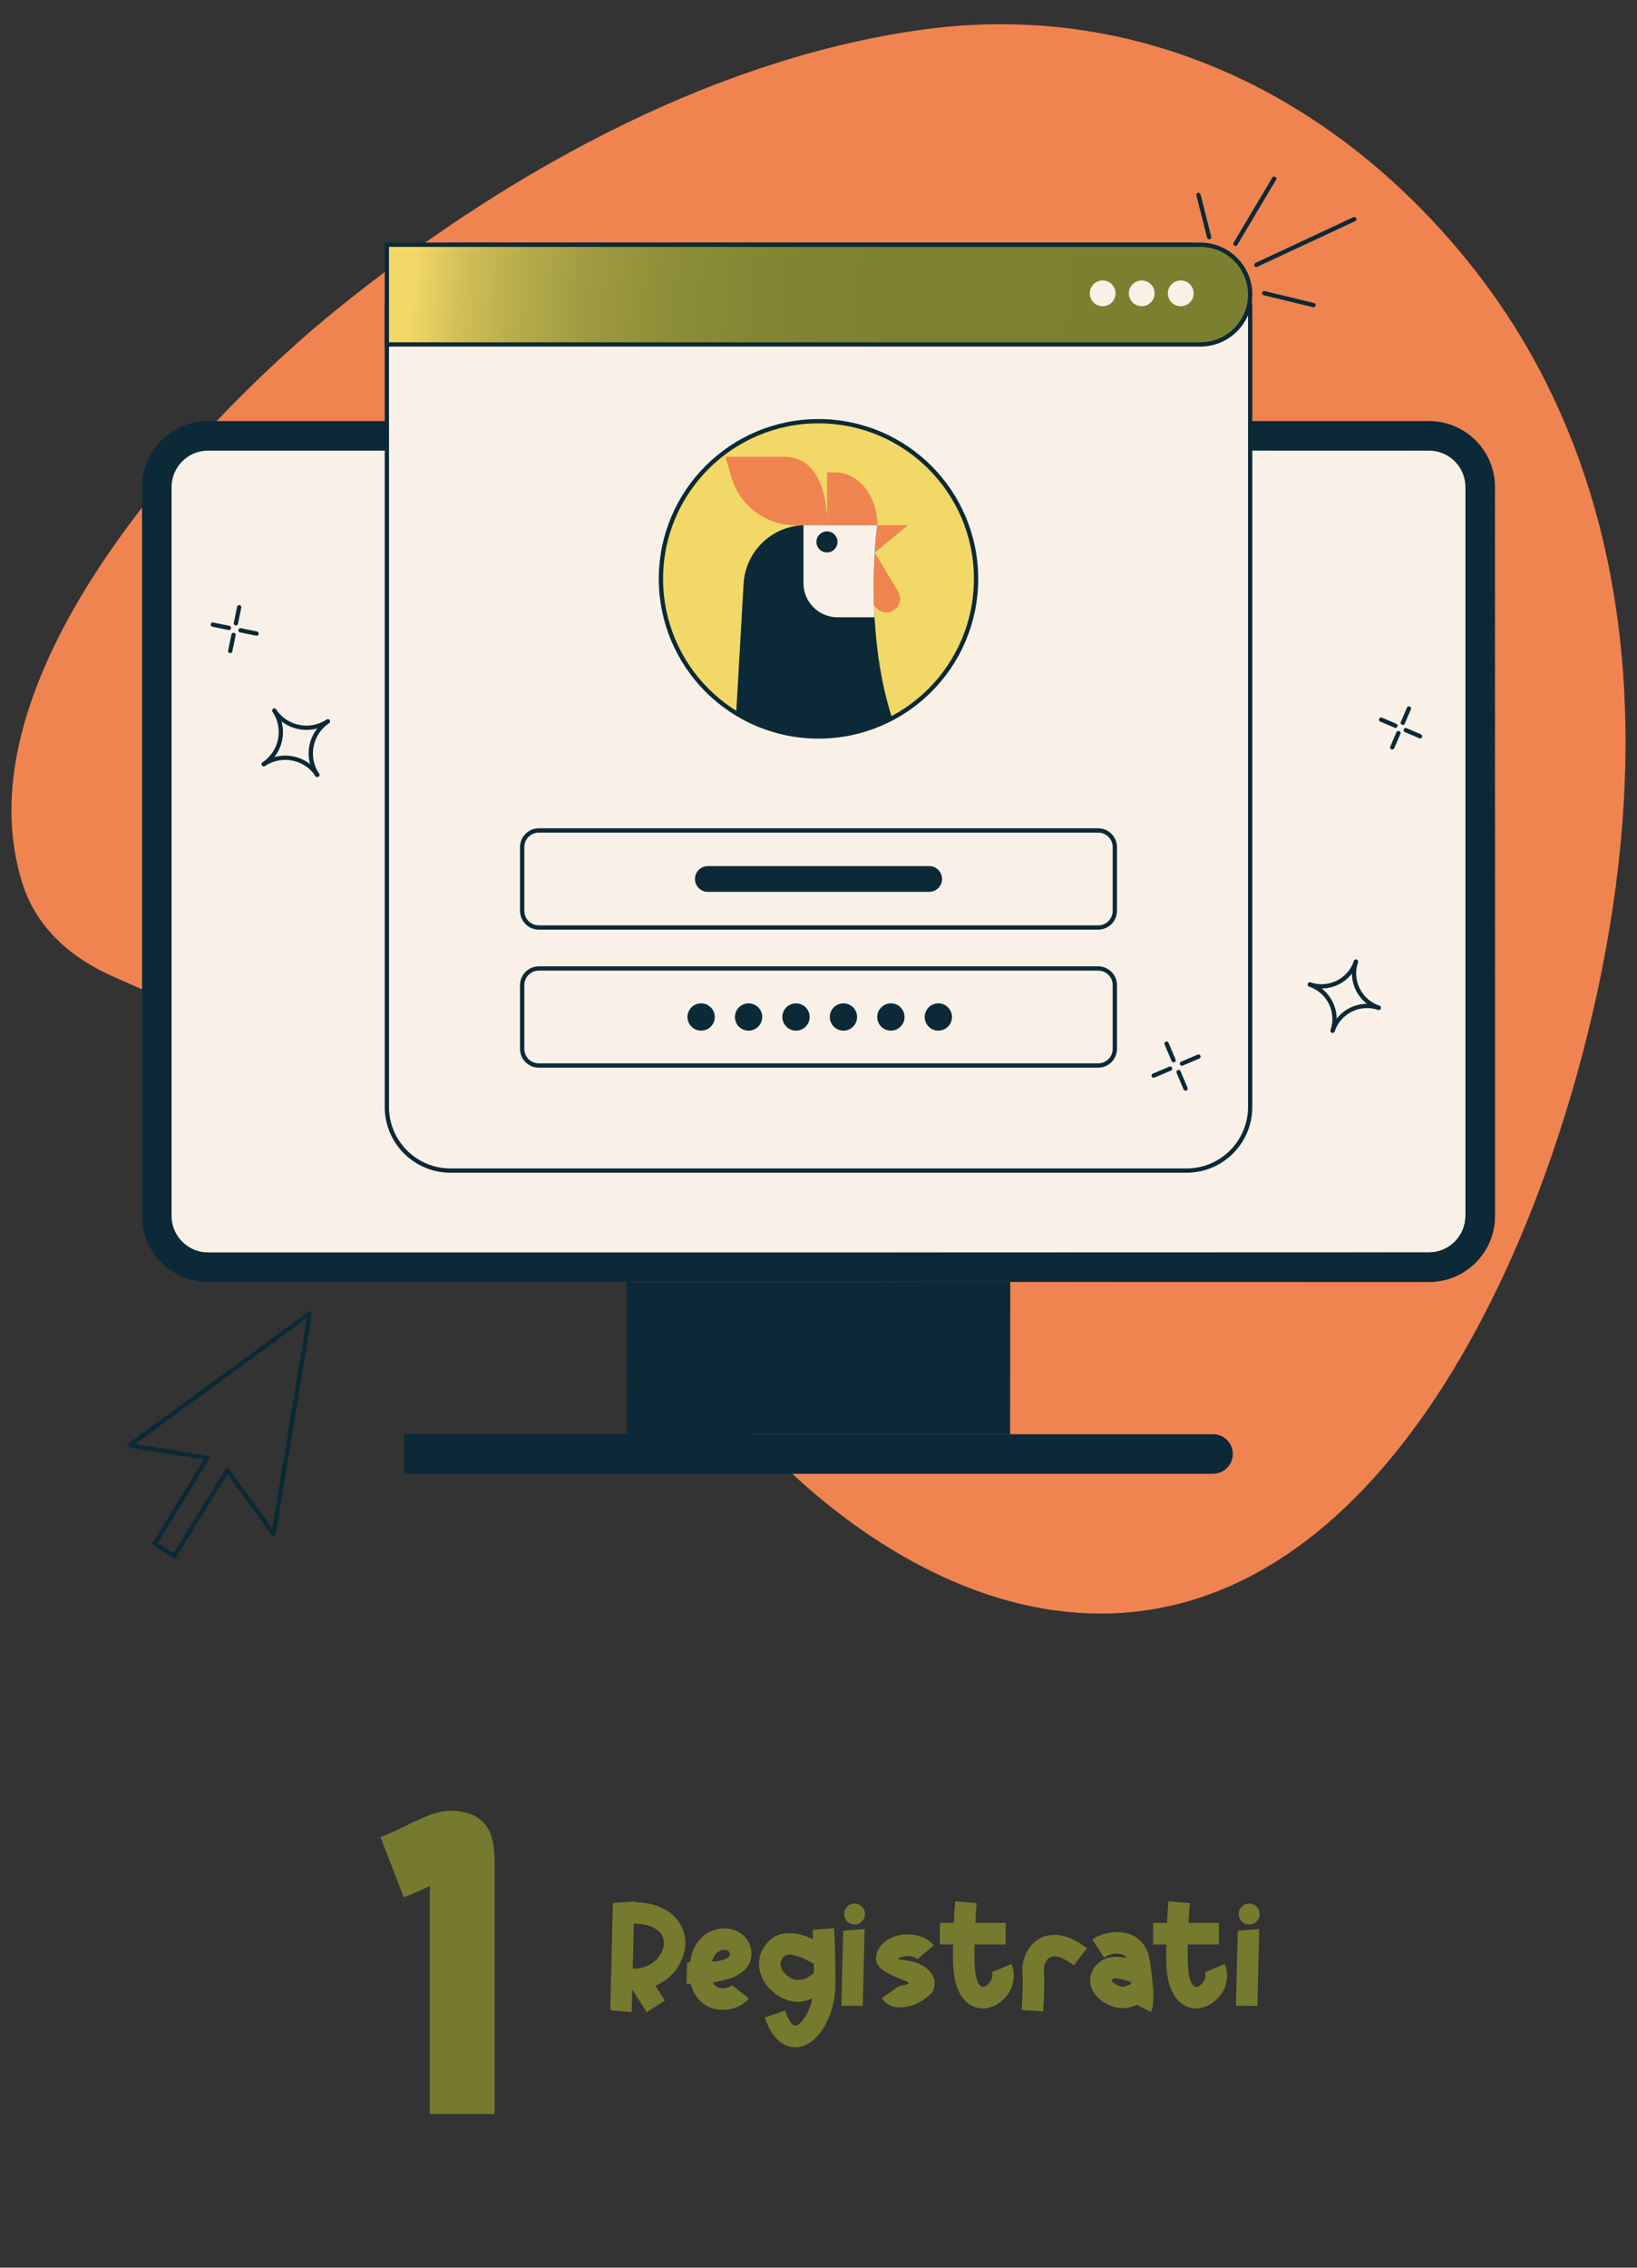 <svg width="260" height="360" viewBox="0 0 260 360" fill="none" xmlns="http://www.w3.org/2000/svg">
<rect x="0" y="0" width="260" height="360" fill="#333333" stroke="none"/>
<path d="M200.881 248.974C179.193 261.533 156.758 256.213 138.308 243.868C138.204 243.796 138.101 243.731 137.995 243.658C137.889 243.586 137.783 243.514 137.677 243.442C128.534 237.219 120.394 229.279 113.832 220.978C101.142 204.906 90.246 190.296 73.308 180.221C71.228 178.986 69.131 177.804 67.008 176.677C66.704 176.511 66.401 176.352 66.098 176.191C50.493 167.969 33.853 162.177 17.831 154.969C11.7 152.215 5.869 147.682 3.503 140.068C-5.33 111.643 22.398 77.429 43.892 57.472C44.103 57.275 44.315 57.08 44.522 56.887C44.751 56.68 44.977 56.47 45.204 56.266C48.259 53.476 51.16 50.996 53.793 48.877C82.547 25.721 115.12 8.917 146.919 4.651C180.358 0.168 211.252 14.569 232.977 41.28C247.373 58.986 255.52 80.506 257.629 104.802C257.66 105.143 257.686 105.485 257.713 105.832C258.991 121.906 257.643 139.174 253.729 157.341C246.311 191.759 229.012 232.685 200.881 248.974Z" fill="#EF8450"/>
<path d="M227.221 69.189H32.782C28.431 69.189 24.905 72.715 24.905 77.066V193.288C24.905 197.639 28.431 201.165 32.782 201.165H227.221C231.571 201.165 235.098 197.639 235.098 193.288V77.066C235.098 72.715 231.571 69.189 227.221 69.189Z" fill="#F9F1E7"/>
<path d="M226.958 203.51H33.041C27.261 203.51 22.56 198.808 22.56 193.028V77.326C22.56 71.546 27.261 66.844 33.041 66.844H226.96C232.741 66.844 237.442 71.546 237.442 77.326V193.028C237.442 198.808 232.741 203.51 226.96 203.51H226.958ZM33.041 71.536C29.847 71.536 27.249 74.134 27.249 77.328V193.031C27.249 196.225 29.847 198.823 33.041 198.823H226.96C230.155 198.823 232.753 196.225 232.753 193.031V77.328C232.753 74.134 230.155 71.536 226.96 71.536H33.041Z" fill="#0B2936"/>
<path style="mix-blend-mode:multiply" d="M226.958 203.51H33.041C27.261 203.51 22.56 198.808 22.56 193.028V77.326C22.56 71.546 27.261 66.844 33.041 66.844H226.96C232.741 66.844 237.442 71.546 237.442 77.326V193.028C237.442 198.808 232.741 203.51 226.96 203.51H226.958ZM33.041 71.536C29.847 71.536 27.249 74.134 27.249 77.328V193.031C27.249 196.225 29.847 198.823 33.041 198.823H226.96C230.155 198.823 232.753 196.225 232.753 193.031V77.328C232.753 74.134 230.155 71.536 226.96 71.536H33.041Z" fill="url(#paint0_linear_229_2284)"/>
<path d="M160.432 203.51H99.57V227.685H160.432V203.51Z" fill="#0B2936"/>
<path style="mix-blend-mode:multiply" d="M160.432 203.51H99.57V227.685H160.432V203.51Z" fill="url(#paint1_linear_229_2284)"/>
<path d="M64.208 227.688H192.667C194.393 227.688 195.794 229.089 195.794 230.815C195.794 232.541 194.393 233.942 192.667 233.942H64.208V227.688Z" fill="#0B2936"/>
<path style="mix-blend-mode:multiply" d="M64.208 227.688H192.667C194.393 227.688 195.794 229.089 195.794 230.815C195.794 232.541 194.393 233.942 192.667 233.942H64.208V227.688Z" fill="url(#paint2_linear_229_2284)"/>
<g style="mix-blend-mode:multiply">
<path d="M64.661 178.437V71.543H201.779V178.437C201.779 184.02 197.253 188.546 191.671 188.546H74.767C69.184 188.546 64.658 184.02 64.658 178.437H64.661Z" fill="#F9F1E7"/>
</g>
<path d="M188.452 38.851H71.551C65.968 38.851 61.442 43.376 61.442 48.959V175.724C61.442 181.307 65.968 185.832 71.551 185.832H188.452C194.035 185.832 198.561 181.307 198.561 175.724V48.959C198.561 43.376 194.035 38.851 188.452 38.851Z" fill="#F9F1E7" stroke="#0B2936" stroke-width="0.68" stroke-miterlimit="10"/>
<path d="M61.442 38.851H190.645C195.014 38.851 198.561 42.397 198.561 46.766C198.561 51.136 195.014 54.682 190.645 54.682H61.442V38.851Z" fill="url(#paint3_linear_229_2284)"/>
<path d="M61.442 38.851H190.645C195.014 38.851 198.561 42.397 198.561 46.766C198.561 51.136 195.014 54.682 190.645 54.682H61.442V38.851Z" stroke="#0B2936" stroke-width="0.68" stroke-miterlimit="10"/>
<path d="M175.136 48.615C176.266 48.615 177.182 47.699 177.182 46.569C177.182 45.439 176.266 44.523 175.136 44.523C174.006 44.523 173.09 45.439 173.09 46.569C173.09 47.699 174.006 48.615 175.136 48.615Z" fill="#F9F1E7"/>
<path d="M181.335 48.615C182.465 48.615 183.382 47.699 183.382 46.569C183.382 45.439 182.465 44.523 181.335 44.523C180.205 44.523 179.289 45.439 179.289 46.569C179.289 47.699 180.205 48.615 181.335 48.615Z" fill="#F9F1E7"/>
<path d="M187.535 48.615C188.665 48.615 189.581 47.699 189.581 46.569C189.581 45.439 188.665 44.523 187.535 44.523C186.404 44.523 185.488 45.439 185.488 46.569C185.488 47.699 186.404 48.615 187.535 48.615Z" fill="#F9F1E7"/>
<path d="M174.419 131.834H85.581C84.12 131.834 82.935 133.019 82.935 134.48V144.596C82.935 146.057 84.12 147.242 85.581 147.242H174.419C175.88 147.242 177.065 146.057 177.065 144.596V134.48C177.065 133.019 175.88 131.834 174.419 131.834Z" fill="#F9F1E7" stroke="#0B2936" stroke-width="0.68" stroke-miterlimit="10"/>
<path d="M174.419 153.747H85.581C84.12 153.747 82.935 154.931 82.935 156.392V166.508C82.935 167.969 84.12 169.154 85.581 169.154H174.419C175.88 169.154 177.065 167.969 177.065 166.508V156.392C177.065 154.931 175.88 153.747 174.419 153.747Z" fill="#F9F1E7" stroke="#0B2936" stroke-width="0.68" stroke-miterlimit="10"/>
<path d="M155.025 91.891C155.025 101.491 149.62 109.831 141.686 114.027C138.2 115.873 134.223 116.918 130 116.918C125.207 116.918 120.729 115.572 116.925 113.235C109.754 108.834 104.973 100.921 104.973 91.891C104.973 78.07 116.177 66.866 130 66.866C143.823 66.866 155.025 78.07 155.025 91.891Z" fill="#F2D866"/>
<path d="M139.329 83.376C139.329 78.754 136.39 75.008 132.762 75.008H131.37V83.376H139.329Z" fill="#EF8450"/>
<path d="M126.363 83.376H131.37C131.37 78.754 130.082 72.521 124.576 72.521H115.226C115.226 72.521 115.628 73.936 116.16 75.744C117.494 80.268 121.647 83.376 126.363 83.376Z" fill="#EF8450"/>
<g style="mix-blend-mode:multiply">
<path d="M139.329 83.376C139.329 78.754 136.39 75.008 132.762 75.008H131.37V83.376H139.329Z" fill="url(#paint4_linear_229_2284)"/>
<path d="M126.363 83.376H131.37C131.37 78.754 130.082 72.521 124.576 72.521H115.226C115.226 72.521 115.628 73.936 116.16 75.744C117.494 80.268 121.647 83.376 126.363 83.376Z" fill="url(#paint5_linear_229_2284)"/>
</g>
<path d="M138.679 83.376V87.924L144.195 83.376H138.679Z" fill="#EF8450"/>
<path d="M138.602 95.037C138.602 96.236 139.575 97.209 140.774 97.209C141.972 97.209 142.945 96.236 142.945 95.037C142.945 94.616 142.822 94.226 142.618 93.894H142.62L138.602 87.153V95.04V95.037Z" fill="#EF8450"/>
<path style="mix-blend-mode:multiply" d="M138.679 83.376V87.924L144.195 83.376H138.679Z" fill="url(#paint6_linear_229_2284)"/>
<path style="mix-blend-mode:multiply" d="M138.602 95.037C138.602 96.236 139.575 97.209 140.774 97.209C141.972 97.209 142.945 96.236 142.945 95.037C142.945 94.616 142.822 94.226 142.618 93.894H142.62L138.602 87.153V95.04V95.037Z" fill="url(#paint7_linear_229_2284)"/>
<path d="M141.686 114.027C138.2 115.874 134.223 116.918 130 116.918C125.207 116.918 120.729 115.573 116.926 113.235L118.103 92.671C118.397 87.562 122.535 83.552 127.612 83.381C127.723 83.378 127.834 83.378 127.944 83.378H139.327C139.327 83.378 139.096 85.011 138.929 87.7V87.719C138.797 89.886 138.706 92.736 138.812 95.972C138.833 96.631 138.862 97.308 138.901 97.999C139.18 102.953 139.948 108.608 141.686 114.027Z" fill="#0B2936"/>
<path style="mix-blend-mode:multiply" d="M141.686 114.027C138.2 115.874 134.223 116.918 130 116.918C125.207 116.918 120.729 115.573 116.926 113.235L118.103 92.671C118.397 87.562 122.535 83.552 127.612 83.381C127.723 83.378 127.834 83.378 127.944 83.378H139.327C139.327 83.378 139.096 85.011 138.929 87.7V87.719C138.797 89.886 138.706 92.736 138.812 95.972C138.833 96.631 138.862 97.308 138.901 97.999C139.18 102.953 139.948 108.608 141.686 114.027Z" fill="url(#paint8_linear_229_2284)"/>
<path d="M138.901 97.999H133.041C130.044 97.999 127.612 95.567 127.612 92.57V83.381L127.617 83.376H139.327C139.327 83.376 138.431 89.707 138.898 97.996L138.901 97.999Z" fill="#F9F1E7"/>
<path d="M131.346 87.702C132.27 87.702 133.019 86.953 133.019 86.029C133.019 85.105 132.27 84.356 131.346 84.356C130.422 84.356 129.673 85.105 129.673 86.029C129.673 86.953 130.422 87.702 131.346 87.702Z" fill="#0B2936"/>
<path d="M130 116.918C143.821 116.918 155.025 105.714 155.025 91.893C155.025 78.072 143.821 66.868 130 66.868C116.179 66.868 104.975 78.072 104.975 91.893C104.975 105.714 116.179 116.918 130 116.918Z" stroke="#0B2936" stroke-width="0.68" stroke-miterlimit="10"/>
<path d="M147.574 137.492H112.426C111.296 137.492 110.38 138.408 110.38 139.538C110.38 140.668 111.296 141.585 112.426 141.585H147.574C148.704 141.585 149.621 140.668 149.621 139.538C149.621 138.408 148.704 137.492 147.574 137.492Z" fill="#0B2936"/>
<path d="M111.357 163.617C112.554 163.617 113.524 162.647 113.524 161.45C113.524 160.254 112.554 159.284 111.357 159.284C110.16 159.284 109.19 160.254 109.19 161.45C109.19 162.647 110.16 163.617 111.357 163.617Z" fill="#0B2936"/>
<path d="M118.892 163.617C120.089 163.617 121.059 162.647 121.059 161.45C121.059 160.254 120.089 159.284 118.892 159.284C117.696 159.284 116.726 160.254 116.726 161.45C116.726 162.647 117.696 163.617 118.892 163.617Z" fill="#0B2936"/>
<path d="M126.427 163.617C127.624 163.617 128.594 162.647 128.594 161.45C128.594 160.254 127.624 159.284 126.427 159.284C125.231 159.284 124.261 160.254 124.261 161.45C124.261 162.647 125.231 163.617 126.427 163.617Z" fill="#0B2936"/>
<path d="M133.963 163.617C135.159 163.617 136.129 162.647 136.129 161.45C136.129 160.254 135.159 159.284 133.963 159.284C132.766 159.284 131.796 160.254 131.796 161.45C131.796 162.647 132.766 163.617 133.963 163.617Z" fill="#0B2936"/>
<path d="M141.498 163.617C142.694 163.617 143.664 162.647 143.664 161.45C143.664 160.254 142.694 159.284 141.498 159.284C140.301 159.284 139.331 160.254 139.331 161.45C139.331 162.647 140.301 163.617 141.498 163.617Z" fill="#0B2936"/>
<path d="M149.033 163.617C150.229 163.617 151.2 162.647 151.2 161.45C151.2 160.254 150.229 159.284 149.033 159.284C147.836 159.284 146.866 160.254 146.866 161.45C146.866 162.647 147.836 163.617 149.033 163.617Z" fill="#0B2936"/>
<path d="M50.392 123.014C48.514 120.202 49.27 116.4 52.082 114.523" stroke="#0B2936" stroke-width="0.68" stroke-linecap="round" stroke-linejoin="round"/>
<path d="M50.392 123.014C48.514 120.202 44.713 119.446 41.901 121.324" stroke="#0B2936" stroke-width="0.68" stroke-linecap="round" stroke-linejoin="round"/>
<path d="M43.576 112.813C45.454 115.625 49.255 116.381 52.067 114.503" stroke="#0B2936" stroke-width="0.68" stroke-linecap="round" stroke-linejoin="round"/>
<path d="M43.576 112.813C45.454 115.625 44.698 119.427 41.886 121.304" stroke="#0B2936" stroke-width="0.68" stroke-linecap="round" stroke-linejoin="round"/>
<path d="M37.991 96.395L37.466 98.951" stroke="#0B2936" stroke-width="0.68" stroke-linecap="round" stroke-linejoin="round"/>
<path d="M37.088 100.791L36.566 103.347" stroke="#0B2936" stroke-width="0.68" stroke-linecap="round" stroke-linejoin="round"/>
<path d="M40.755 100.584L38.198 100.059" stroke="#0B2936" stroke-width="0.68" stroke-linecap="round" stroke-linejoin="round"/>
<path d="M36.359 99.683L33.802 99.158" stroke="#0B2936" stroke-width="0.68" stroke-linecap="round" stroke-linejoin="round"/>
<path d="M211.656 163.619C212.677 160.6 215.951 158.978 218.972 159.998" stroke="#0B2936" stroke-width="0.68" stroke-linecap="round" stroke-linejoin="round"/>
<path d="M211.656 163.619C212.677 160.6 211.057 157.324 208.036 156.303" stroke="#0B2936" stroke-width="0.68" stroke-linecap="round" stroke-linejoin="round"/>
<path d="M215.362 152.661C214.341 155.68 215.961 158.956 218.982 159.977" stroke="#0B2936" stroke-width="0.68" stroke-linecap="round" stroke-linejoin="round"/>
<path d="M215.362 152.661C214.341 155.68 211.067 157.302 208.045 156.281" stroke="#0B2936" stroke-width="0.68" stroke-linecap="round" stroke-linejoin="round"/>
<path d="M185.284 165.687L186.394 168.307" stroke="#0B2936" stroke-width="0.68" stroke-linecap="round" stroke-linejoin="round"/>
<path d="M187.19 170.189L188.3 172.808" stroke="#0B2936" stroke-width="0.68" stroke-linecap="round" stroke-linejoin="round"/>
<path d="M190.351 167.738L187.732 168.848" stroke="#0B2936" stroke-width="0.68" stroke-linecap="round" stroke-linejoin="round"/>
<path d="M185.849 169.645L183.23 170.755" stroke="#0B2936" stroke-width="0.68" stroke-linecap="round" stroke-linejoin="round"/>
<path d="M223.773 112.476L222.803 114.746" stroke="#0B2936" stroke-width="0.68" stroke-linecap="round" stroke-linejoin="round"/>
<path d="M222.105 116.376L221.132 118.646" stroke="#0B2936" stroke-width="0.68" stroke-linecap="round" stroke-linejoin="round"/>
<path d="M225.538 116.882L223.268 115.911" stroke="#0B2936" stroke-width="0.68" stroke-linecap="round" stroke-linejoin="round"/>
<path d="M221.638 115.211L219.368 114.241" stroke="#0B2936" stroke-width="0.68" stroke-linecap="round" stroke-linejoin="round"/>
<path d="M199.538 42.055L215.094 34.789" stroke="#0B2936" stroke-width="0.68" stroke-linecap="round" stroke-linejoin="round"/>
<path d="M196.223 38.706L202.374 28.369" stroke="#0B2936" stroke-width="0.68" stroke-linecap="round" stroke-linejoin="round"/>
<path d="M192.051 37.652L190.351 30.957" stroke="#0B2936" stroke-width="0.68" stroke-linecap="round" stroke-linejoin="round"/>
<path d="M200.792 46.538L208.614 48.437" stroke="#0B2936" stroke-width="0.68" stroke-linecap="round" stroke-linejoin="round"/>
<path d="M43.447 243.509L49.208 208.491L20.579 229.464L32.943 231.436L24.563 245.076L27.717 247.014L36.097 233.374L43.447 243.509Z" stroke="#0B2936" stroke-width="0.68" stroke-linecap="round" stroke-linejoin="round"/>
<path d="M78.57 335.594H68.269V299.383C67.074 299.992 65.691 300.602 64.121 301.211L60.43 291.648C61.836 291.086 63.195 290.477 64.508 289.82C65.82 289.164 67.039 288.613 68.164 288.168C69.312 287.699 70.473 287.465 71.644 287.465C73.848 287.465 75.547 288.074 76.742 289.293C77.961 290.488 78.57 292.574 78.57 295.551V335.594Z" fill="#757A2E"/>
<path d="M102.703 319.434L100.477 315.93H100.418L100.324 319.422L96.926 319.129L97.336 302.102L100.758 301.855L100.746 301.961C102.543 302.016 104.023 302.332 105.188 302.91C106.359 303.48 107.242 304.215 107.836 305.113C108.516 306.152 108.855 307.258 108.855 308.43C108.855 308.586 108.848 308.742 108.832 308.898C108.73 310.188 108.289 311.391 107.508 312.508C106.68 313.695 105.547 314.609 104.109 315.25L105.598 317.605L102.703 319.434ZM100.676 312.508C101.559 312.508 102.344 312.332 103.031 311.98C103.727 311.621 104.285 311.141 104.707 310.539C105.191 309.852 105.434 309.148 105.434 308.43C105.434 307.273 104.781 306.418 103.477 305.863C102.766 305.566 101.828 305.402 100.664 305.371L100.5 312.508H100.676ZM114.844 319.07C113.047 319.07 111.625 318.352 110.578 316.914C110.195 316.375 109.906 315.719 109.711 314.945C109.289 314.938 109.059 314.93 109.02 314.922L109.16 311.512L109.594 311.535C109.789 310.23 110.18 309.176 110.766 308.371C111.359 307.566 112.051 306.98 112.84 306.613C113.543 306.293 114.266 306.133 115.008 306.133C115.672 306.133 116.293 306.254 116.871 306.496C117.629 306.816 118.23 307.297 118.676 307.938C119.129 308.578 119.355 309.344 119.355 310.234V310.328C119.301 311.273 118.965 312.047 118.348 312.648C117.738 313.242 116.973 313.703 116.051 314.031C115.129 314.352 114.188 314.574 113.227 314.699C113.273 314.801 113.328 314.891 113.391 314.969C113.609 315.273 113.879 315.473 114.199 315.566C114.395 315.621 114.598 315.648 114.809 315.648C114.98 315.648 115.156 315.629 115.336 315.59C115.773 315.496 116.078 315.348 116.25 315.145L118.934 317.254C118.246 318.09 117.285 318.648 116.051 318.93C115.652 319.023 115.25 319.07 114.844 319.07ZM113.074 311.43C114.918 311.266 115.875 310.867 115.945 310.234C115.93 309.945 115.793 309.746 115.535 309.637C115.379 309.574 115.211 309.543 115.031 309.543C114.781 309.543 114.543 309.598 114.316 309.707C113.762 309.941 113.348 310.516 113.074 311.43ZM126.328 325.012C125.719 325.012 125.109 324.855 124.5 324.543C123.898 324.23 123.336 323.723 122.812 323.02C122.297 322.324 121.848 321.41 121.465 320.277L124.699 319.188C125.168 320.531 125.637 321.312 126.105 321.531C126.168 321.562 126.234 321.578 126.305 321.578C126.359 321.578 126.418 321.566 126.48 321.543C126.77 321.441 127.07 321.211 127.383 320.852C128.141 319.969 128.691 318.758 129.035 317.219C128.168 317.609 127.402 317.805 126.738 317.805C125.582 317.805 124.426 317.402 123.27 316.598C122.676 316.176 122.156 315.676 121.711 315.098V315.086C121.242 314.469 120.906 313.785 120.703 313.035C120.602 312.629 120.551 312.219 120.551 311.805C120.551 311.516 120.594 311.121 120.68 310.621C120.766 310.121 121.062 309.512 121.57 308.793C122.242 307.879 123.035 307.305 123.949 307.07C124.41 306.953 124.887 306.895 125.379 306.895C125.848 306.895 126.328 306.949 126.82 307.059C127.625 307.238 128.398 307.5 129.141 307.844C129.117 307.328 129.09 306.828 129.059 306.344L132.469 306.109C132.609 308.195 132.68 310.789 132.68 313.891V314.793C132.68 316.543 132.422 318.145 131.906 319.598C131.398 321.012 130.746 322.176 129.949 323.09C129.238 323.91 128.449 324.477 127.582 324.789C127.16 324.938 126.742 325.012 126.328 325.012ZM126.762 314.324C126.949 314.324 127.262 314.27 127.699 314.16C128.137 314.051 128.66 313.734 129.27 313.211L129.258 311.77C128.883 311.535 128.367 311.266 127.711 310.961C127.062 310.648 126.418 310.441 125.777 310.34C125.645 310.316 125.52 310.305 125.402 310.305C124.957 310.305 124.605 310.461 124.348 310.773C124.098 311.148 123.973 311.504 123.973 311.84C123.973 311.965 123.988 312.086 124.02 312.203C124.098 312.492 124.238 312.77 124.441 313.035C124.676 313.34 124.945 313.598 125.25 313.809C125.758 314.152 126.262 314.324 126.762 314.324ZM135.738 305.512C135.277 305.512 134.883 305.352 134.555 305.031C134.234 304.703 134.074 304.309 134.074 303.848C134.074 303.395 134.234 303.008 134.555 302.688C134.883 302.359 135.277 302.195 135.738 302.195C136.191 302.195 136.578 302.359 136.898 302.688C137.227 303.008 137.391 303.395 137.391 303.848C137.391 304.309 137.227 304.703 136.898 305.031C136.578 305.352 136.191 305.512 135.738 305.512ZM137.027 318.438L133.629 318.426L133.922 306.496L137.332 306.238L137.027 318.438ZM143.18 318.684H142.957C141.707 318.684 140.73 318.195 140.027 317.219L142.84 315.262H142.887C142.926 315.254 142.984 315.25 143.062 315.25C143.469 315.227 143.883 315.105 144.305 314.887C144.336 314.863 144.352 314.84 144.352 314.816C144.352 314.777 144.305 314.73 144.211 314.676C144.125 314.613 143.98 314.543 143.777 314.465C143.582 314.379 143.398 314.309 143.227 314.254C143.117 314.207 143.035 314.176 142.98 314.16C142.176 313.832 141.438 313.48 140.766 313.105C140.094 312.73 139.613 312.277 139.324 311.746C139.191 311.496 139.125 311.215 139.125 310.902C139.125 310.551 139.211 310.16 139.383 309.73C139.625 309.184 139.973 308.723 140.426 308.348C141.246 307.684 142.227 307.281 143.367 307.141C143.648 307.102 143.926 307.082 144.199 307.082C145.02 307.082 145.82 307.242 146.602 307.562C147.266 307.852 147.836 308.273 148.312 308.828L145.688 311.043C145.57 310.91 145.422 310.805 145.242 310.727C144.93 310.594 144.594 310.527 144.234 310.527C144.086 310.527 143.938 310.539 143.789 310.562C143.289 310.625 142.898 310.766 142.617 310.984L142.605 311.008C142.605 311.047 142.789 311.082 143.156 311.113C143.531 311.145 144.016 311.219 144.609 311.336C145.211 311.453 145.812 311.664 146.414 311.969C147.023 312.273 147.535 312.723 147.949 313.316C148.293 313.824 148.465 314.332 148.465 314.84C148.465 315.027 148.41 315.348 148.301 315.801C148.191 316.246 147.613 316.824 146.566 317.535C145.566 318.207 144.438 318.59 143.18 318.684ZM145.148 315.297C145.148 315.273 145.121 315.234 145.066 315.18L145.148 315.297ZM156.105 318.848C155.387 318.848 154.672 318.625 153.961 318.18C153.25 317.734 152.652 316.969 152.168 315.883C151.684 314.789 151.418 313.312 151.371 311.453L151.359 310.07L151.371 308.699H149.285V305.266H151.488C151.543 304.086 151.617 302.941 151.711 301.832L155.121 302.125C155.027 303.211 154.957 304.258 154.91 305.266H159.727V308.699H154.781L154.77 310.047C154.77 310.5 154.773 310.949 154.781 311.395C154.836 313.621 155.191 314.938 155.848 315.344C155.934 315.398 156.023 315.426 156.117 315.426C156.164 315.426 156.211 315.418 156.258 315.402C156.531 315.332 156.789 315.168 157.031 314.91C157.273 314.652 157.445 314.363 157.547 314.043C157.594 313.902 157.617 313.762 157.617 313.621C157.617 313.449 157.582 313.277 157.512 313.105L160.652 311.781C160.902 312.406 161.027 313.023 161.027 313.633C161.027 314.008 160.941 314.531 160.77 315.203C160.598 315.867 160.18 316.551 159.516 317.254C158.82 317.988 158.004 318.477 157.066 318.719C156.746 318.805 156.426 318.848 156.105 318.848ZM165.68 319.305L162.27 319.105C162.387 317.402 162.445 315.914 162.445 314.641C162.445 314.117 162.43 313.648 162.398 313.234C162.383 313.07 162.375 312.906 162.375 312.742C162.375 311.891 162.559 311.039 162.926 310.188C163.348 309.219 164.027 308.434 164.965 307.832C165.66 307.395 166.48 307.176 167.426 307.176C167.77 307.176 168.129 307.203 168.504 307.258C169.715 307.453 171.094 308.133 172.641 309.297L170.555 312.004C169.477 311.191 168.586 310.73 167.883 310.621C167.719 310.59 167.57 310.574 167.438 310.574C166.812 310.574 166.348 310.91 166.043 311.582C165.879 311.965 165.797 312.344 165.797 312.719L165.809 312.941C165.84 313.387 165.855 313.918 165.855 314.535C165.855 315.91 165.797 317.5 165.68 319.305ZM182.789 319.41L180.562 318.273C179.75 318.625 179 318.801 178.312 318.801C177.453 318.801 176.586 318.566 175.711 318.098C175.016 317.73 174.43 317.246 173.953 316.645C173.414 315.965 173.145 315.195 173.145 314.336C173.145 313.508 173.465 312.719 174.105 311.969C174.684 311.344 175.348 310.945 176.098 310.773C176.488 310.688 176.891 310.645 177.305 310.645C177.789 310.645 178.34 310.715 178.957 310.855L178.934 310.797C178.629 310.359 178.113 310.141 177.387 310.141C177.215 310.141 177.035 310.156 176.848 310.188C176.285 310.273 175.781 310.461 175.336 310.75L173.473 307.891C174.309 307.344 175.258 306.984 176.32 306.812C176.68 306.75 177.035 306.719 177.387 306.719C179.309 306.719 180.777 307.453 181.793 308.922C182.184 309.516 182.449 310.238 182.59 311.09C182.809 312.434 182.984 313.863 183.117 315.379C183.164 315.918 183.188 316.434 183.188 316.926C183.188 317.191 183.172 317.566 183.141 318.051C183.109 318.535 182.992 318.988 182.789 319.41ZM178.312 315.402L178.43 315.391C178.875 315.289 179.281 315.145 179.648 314.957L179.625 314.676C179.055 314.426 178.469 314.242 177.867 314.125C177.641 314.078 177.441 314.055 177.27 314.055C176.996 314.055 176.793 314.113 176.66 314.23C176.59 314.316 176.555 314.371 176.555 314.395C176.555 314.418 176.586 314.469 176.648 314.547C176.812 314.75 177.039 314.93 177.328 315.086C177.719 315.297 178.047 315.402 178.312 315.402ZM189.973 318.848C189.254 318.848 188.539 318.625 187.828 318.18C187.117 317.734 186.52 316.969 186.035 315.883C185.551 314.789 185.285 313.312 185.238 311.453L185.227 310.07L185.238 308.699H183.152V305.266H185.355C185.41 304.086 185.484 302.941 185.578 301.832L188.988 302.125C188.895 303.211 188.824 304.258 188.777 305.266H193.594V308.699H188.648L188.637 310.047C188.637 310.5 188.641 310.949 188.648 311.395C188.703 313.621 189.059 314.938 189.715 315.344C189.801 315.398 189.891 315.426 189.984 315.426C190.031 315.426 190.078 315.418 190.125 315.402C190.398 315.332 190.656 315.168 190.898 314.91C191.141 314.652 191.312 314.363 191.414 314.043C191.461 313.902 191.484 313.762 191.484 313.621C191.484 313.449 191.449 313.277 191.379 313.105L194.52 311.781C194.77 312.406 194.895 313.023 194.895 313.633C194.895 314.008 194.809 314.531 194.637 315.203C194.465 315.867 194.047 316.551 193.383 317.254C192.688 317.988 191.871 318.477 190.934 318.719C190.613 318.805 190.293 318.848 189.973 318.848ZM198.41 305.512C197.949 305.512 197.555 305.352 197.227 305.031C196.906 304.703 196.746 304.309 196.746 303.848C196.746 303.395 196.906 303.008 197.227 302.688C197.555 302.359 197.949 302.195 198.41 302.195C198.863 302.195 199.25 302.359 199.57 302.688C199.898 303.008 200.062 303.395 200.062 303.848C200.062 304.309 199.898 304.703 199.57 305.031C199.25 305.352 198.863 305.512 198.41 305.512ZM199.699 318.438L196.301 318.426L196.594 306.496L200.004 306.238L199.699 318.438Z" fill="#757A2E"/>
<defs>
<linearGradient id="paint0_linear_229_2284" x1="164.522" y1="157.74" x2="235.885" y2="204.379" gradientUnits="userSpaceOnUse">
<stop stop-color="#0B2936" stop-opacity="0"/>
<stop offset="1" stop-color="#0B2936"/>
</linearGradient>
<linearGradient id="paint1_linear_229_2284" x1="130" y1="227.187" x2="130" y2="203.698" gradientUnits="userSpaceOnUse">
<stop stop-color="#0B2936" stop-opacity="0"/>
<stop offset="1" stop-color="#0B2936"/>
</linearGradient>
<linearGradient id="paint2_linear_229_2284" x1="130" y1="227.069" x2="130" y2="235.033" gradientUnits="userSpaceOnUse">
<stop stop-color="#0B2936" stop-opacity="0"/>
<stop offset="1" stop-color="#0B2936"/>
</linearGradient>
<linearGradient id="paint3_linear_229_2284" x1="197.328" y1="53.175" x2="65.843" y2="41.496" gradientUnits="userSpaceOnUse">
<stop stop-color="#7B8030"/>
<stop offset="0.43" stop-color="#7C8130"/>
<stop offset="0.59" stop-color="#838633"/>
<stop offset="0.7" stop-color="#8F8F39"/>
<stop offset="0.79" stop-color="#A09B41"/>
<stop offset="0.87" stop-color="#B6AC4B"/>
<stop offset="0.94" stop-color="#D1BF57"/>
<stop offset="1" stop-color="#F2D866"/>
</linearGradient>
<linearGradient id="paint4_linear_229_2284" x1="135.35" y1="83.376" x2="135.35" y2="75.008" gradientUnits="userSpaceOnUse">
<stop stop-color="#EF8450"/>
<stop offset="1" stop-color="#F0854F" stop-opacity="0"/>
</linearGradient>
<linearGradient id="paint5_linear_229_2284" x1="123.298" y1="83.376" x2="123.298" y2="72.521" gradientUnits="userSpaceOnUse">
<stop stop-color="#EF8450"/>
<stop offset="1" stop-color="#F0854F" stop-opacity="0"/>
</linearGradient>
<linearGradient id="paint6_linear_229_2284" x1="141.438" y1="87.924" x2="141.438" y2="83.376" gradientUnits="userSpaceOnUse">
<stop stop-color="#EF8450"/>
<stop offset="1" stop-color="#F0854F" stop-opacity="0"/>
</linearGradient>
<linearGradient id="paint7_linear_229_2284" x1="140.774" y1="97.206" x2="140.774" y2="87.151" gradientUnits="userSpaceOnUse">
<stop stop-color="#EF8450"/>
<stop offset="1" stop-color="#F0854F" stop-opacity="0"/>
</linearGradient>
<linearGradient id="paint8_linear_229_2284" x1="129.307" y1="110.546" x2="129.307" y2="117.116" gradientUnits="userSpaceOnUse">
<stop stop-color="#0B2936" stop-opacity="0"/>
<stop offset="1" stop-color="#0B2936"/>
</linearGradient>
</defs>
</svg>
